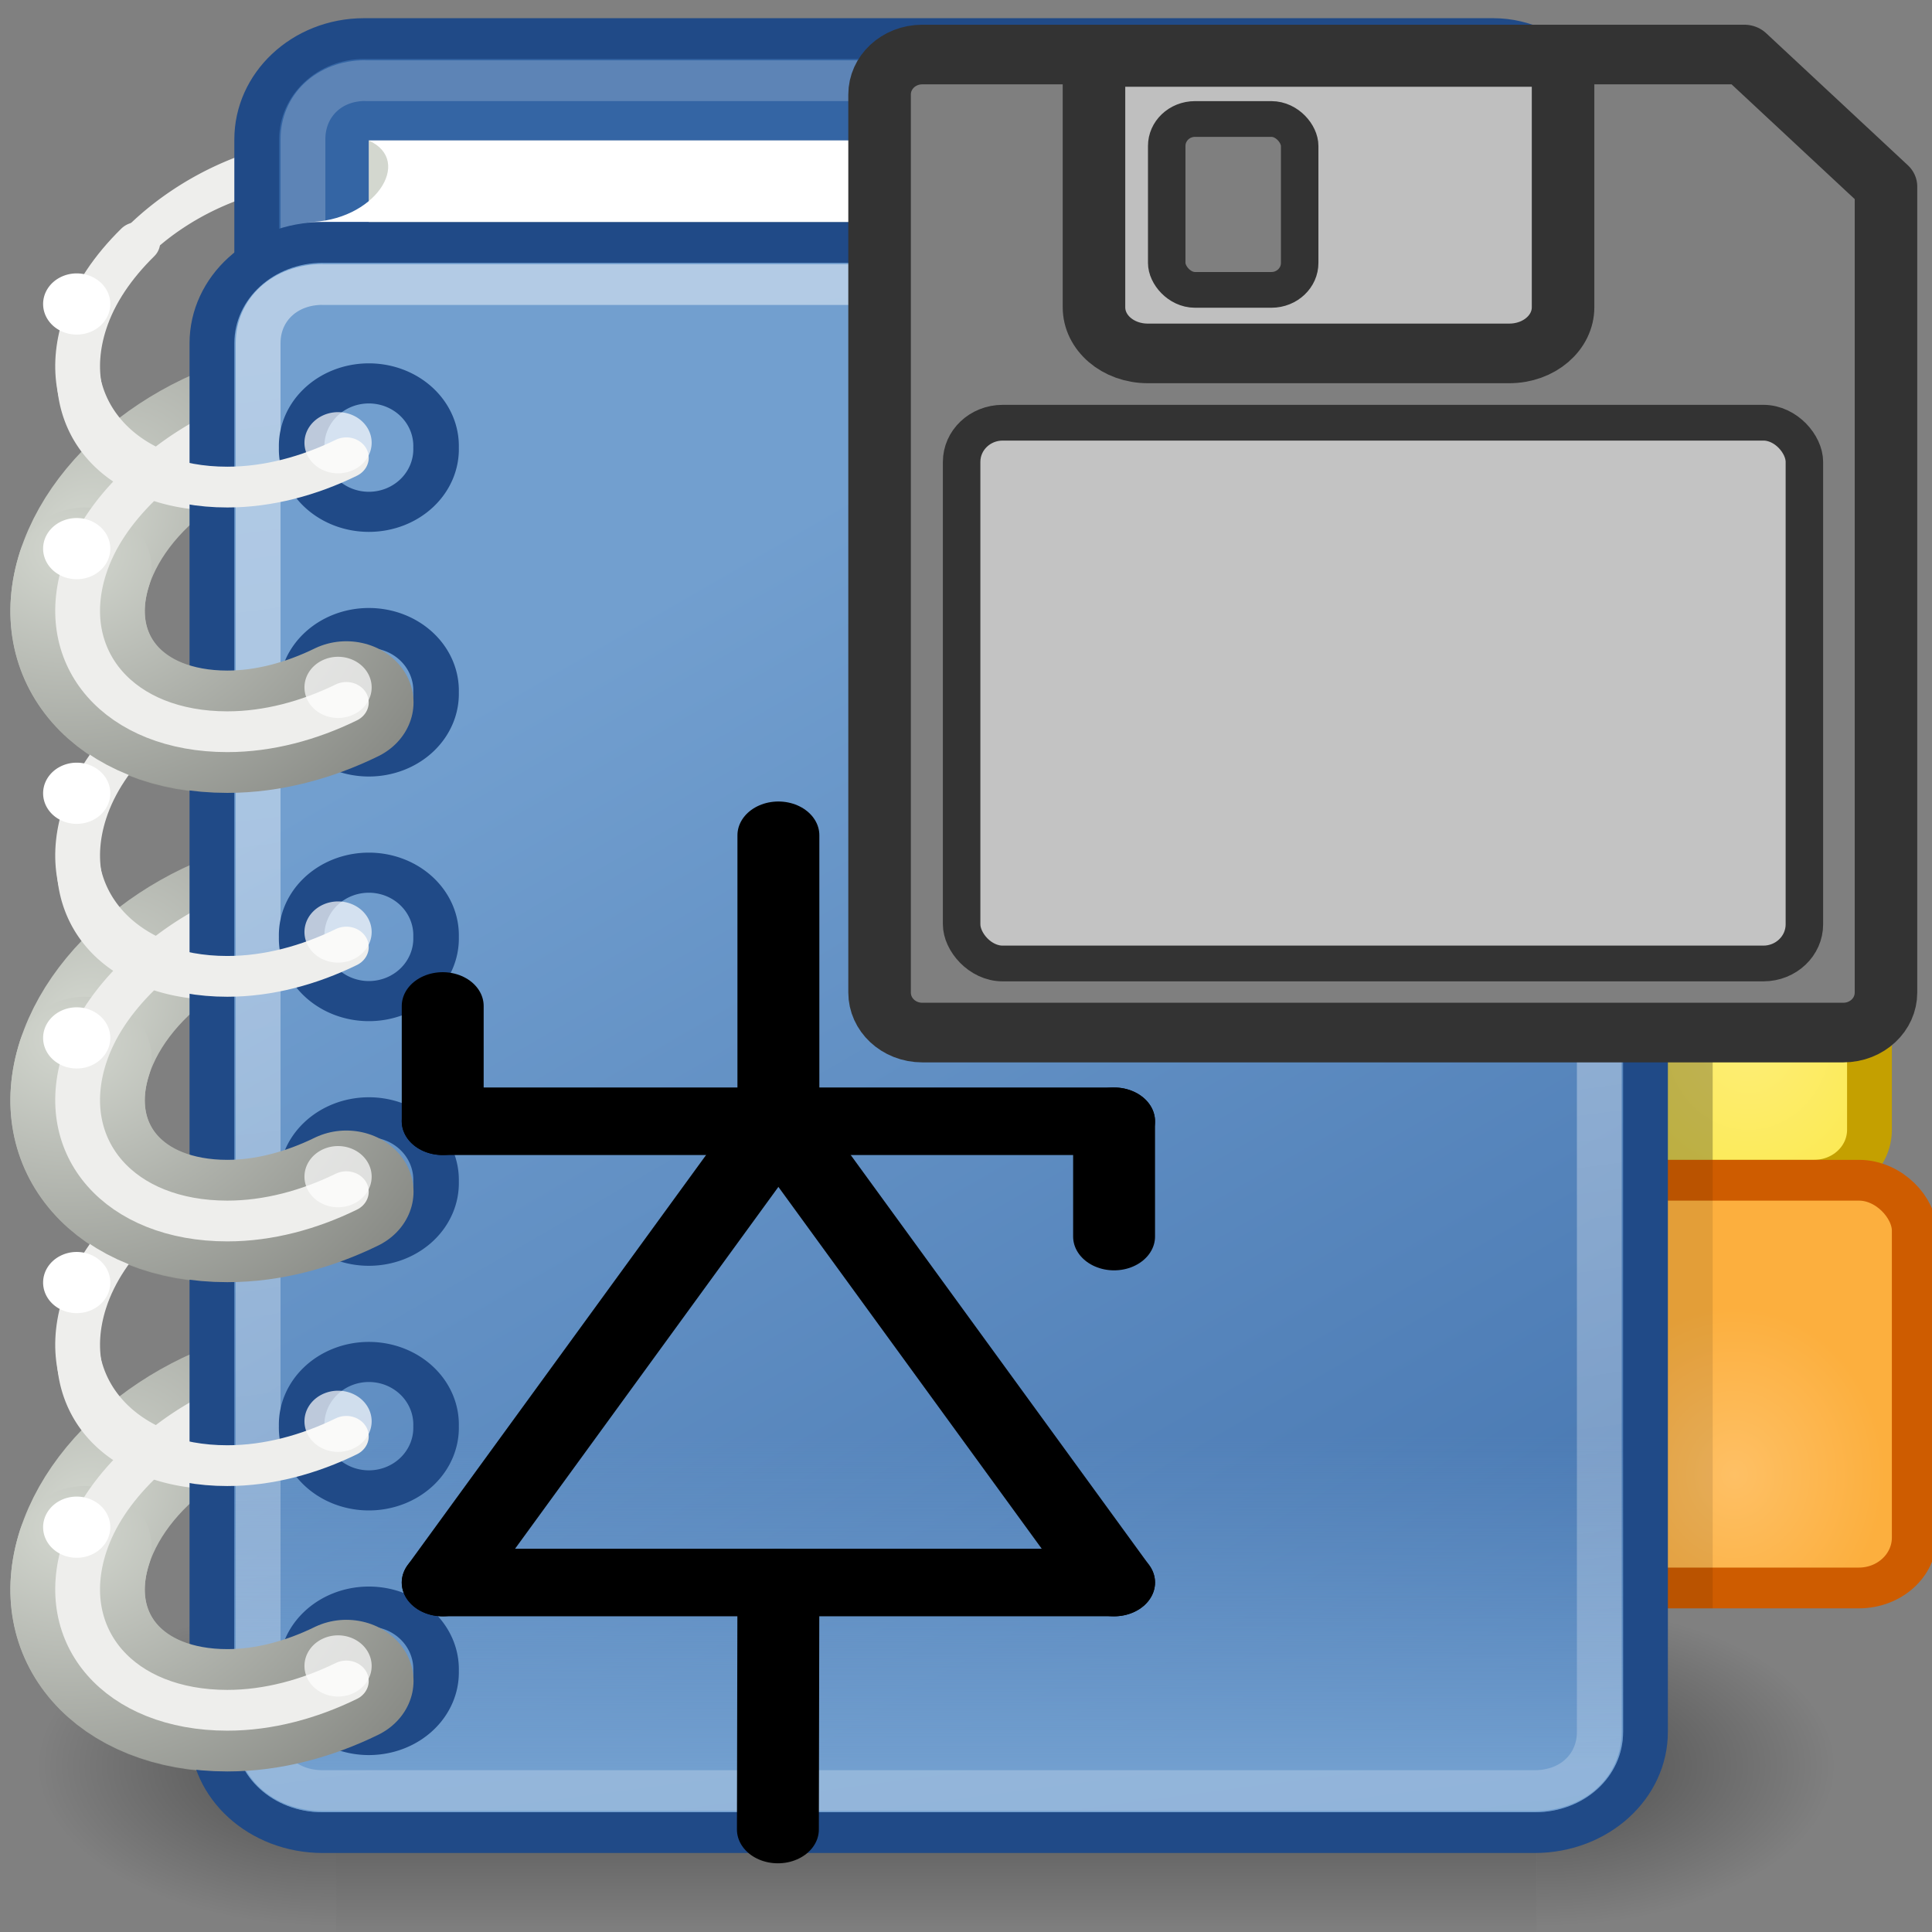 <svg xmlns="http://www.w3.org/2000/svg" height="48" width="48" version="1.0" xmlns:xlink="http://www.w3.org/1999/xlink">
 <rect width="100%" height="100%" fill="#808080" stroke="none"/>
 <defs>
  <linearGradient id="r" y2="609.51" gradientUnits="userSpaceOnUse" x2="302.86" gradientTransform="matrix(2.774,0,0,1.97,-1892.2,-872.89)" y1="366.65" x1="302.86">
   <stop stop-opacity="0" offset="0"/>
   <stop offset=".5"/>
   <stop stop-opacity="0" offset="1"/>
  </linearGradient>
  <radialGradient id="v" xlink:href="#p" gradientUnits="userSpaceOnUse" cy="486.65" cx="605.71" gradientTransform="matrix(2.774,0,0,1.97,-1891.6,-872.89)" r="117.14"/>
  <linearGradient id="p">
   <stop offset="0"/>
   <stop stop-opacity="0" offset="1"/>
  </linearGradient>
  <radialGradient id="w" xlink:href="#p" gradientUnits="userSpaceOnUse" cy="486.65" cx="605.71" gradientTransform="matrix(-2.774,0,0,1.97,112.76,-872.89)" r="117.14"/>
  <radialGradient id="n" xlink:href="#q" gradientUnits="userSpaceOnUse" cy="8.323" cx="4.434" gradientTransform="matrix(1.328 0 -.468 1.607 3.489 -5.754)" r="6"/>
  <linearGradient id="q">
   <stop stop-color="#d3d7cf" offset="0"/>
   <stop stop-color="#888a85" offset="1"/>
  </linearGradient>
  <radialGradient id="x" gradientUnits="userSpaceOnUse" cy="15.814" cx="42" gradientTransform="matrix(.787 0 0 1.442 8.958 -5.9)" r="3">
   <stop stop-color="#9ee757" offset="0"/>
   <stop stop-color="#8ae234" offset="1"/>
  </radialGradient>
  <radialGradient id="y" gradientUnits="userSpaceOnUse" cy="25.727" cx="42.812" gradientTransform="matrix(.821 0 0 1.004 7.649 .174)" r="4.5">
   <stop stop-color="#fdee77" offset="0"/>
   <stop stop-color="#fce94f" offset="1"/>
  </radialGradient>
  <radialGradient id="z" gradientUnits="userSpaceOnUse" cy="36.308" cx="42.5" gradientTransform="matrix(.745 0 0 .911 10.827 3.639)" r="4.5">
   <stop stop-color="#fec065" offset="0"/>
   <stop stop-color="#fcaf3e" offset="1"/>
  </radialGradient>
  <linearGradient id="s" y2="56.938" gradientUnits="userSpaceOnUse" x2="41.063" gradientTransform="matrix(.889 0 0 1 4.513 0)" y1="14.375" x1="17.077">
   <stop stop-color="#729fcf" offset="0"/>
   <stop stop-color="#3465a4" offset="1"/>
  </linearGradient>
  <linearGradient id="t" y2="35.79" gradientUnits="userSpaceOnUse" x2="24.75" y1="43.927" x1="24.75">
   <stop stop-color="#729fcf" offset="0"/>
   <stop stop-color="#729fcf" stop-opacity="0" offset="1"/>
  </linearGradient>
  <linearGradient id="u" y2="81.76" gradientUnits="userSpaceOnUse" x2="28.036" y1="7.936" x1="17.354">
   <stop stop-color="#fff" offset="0"/>
   <stop stop-color="#fff" stop-opacity="0" offset="1"/>
  </linearGradient>
  <radialGradient id="o" xlink:href="#q" gradientUnits="userSpaceOnUse" cy="8.171" cx="5.312" gradientTransform="matrix(1.526,0,0,1.401,-2.795,-3.407)" r="6"/>
 </defs>
 <g transform="matrix(1.113 0 0 1.013 -4.195 -.561)">
  <g transform="matrix(.02 0 0 .017 42.46 42.403)">
   <rect opacity=".392" style="color:#000000" height="478.36" width="1339.6" y="-150.7" x="-1559.3" fill="url(#r)"/>
   <path opacity=".402" style="color:#000000" fill="url(#v)" d="m-219.62-150.68v478.33c142.87 0.9 345.4-107.17 345.4-239.2s-159.44-239.13-345.4-239.13z"/>
   <path opacity=".402" style="color:#000000" fill="url(#w)" d="m-1559.3-150.68v478.33c-142.87 0.9-345.4-107.17-345.4-239.2s159.44-239.13 345.4-239.13z"/>
  </g>
  <g stroke-linecap="round" fill="none" transform="translate(0,30)">
   <path stroke-width="3" d="m14.345 8.506c-0.644 2.211-3.113 4.006-5.511 4.006-2.399 0-3.823-1.795-3.179-4.006 0.644-2.211 3.113-4.006 5.512-4.006 2.399 0 3.823 1.795 3.179 4.006z" stroke="url(#n)"/>
   <path d="m14.451 9.021a4.994 3.491 0 1 1 -9.988 0 4.994 3.491 0 1 1 9.988 0z" transform="matrix(.87 0 -.334 1.147 4.784 -1.845)" stroke="#eeeeec" stroke-width="1.001"/>
  </g>
  <g stroke-linecap="round" fill="none" transform="translate(0,24)">
   <path stroke-width="3" d="m14.345 8.506c-0.644 2.211-3.113 4.006-5.511 4.006-2.399 0-3.823-1.795-3.179-4.006 0.644-2.211 3.113-4.006 5.512-4.006 2.399 0 3.823 1.795 3.179 4.006z" stroke="url(#n)"/>
   <path d="m14.451 9.021a4.994 3.491 0 1 1 -9.988 0 4.994 3.491 0 1 1 9.988 0z" transform="matrix(.87 0 -.334 1.147 4.784 -1.845)" stroke="#eeeeec" stroke-width="1.001"/>
  </g>
  <g stroke-linecap="round" fill="none" transform="translate(0,18)">
   <path stroke-width="3" d="m14.345 8.506c-0.644 2.211-3.113 4.006-5.511 4.006-2.399 0-3.823-1.795-3.179-4.006 0.644-2.211 3.113-4.006 5.512-4.006 2.399 0 3.823 1.795 3.179 4.006z" stroke="url(#n)"/>
   <path d="m14.451 9.021a4.994 3.491 0 1 1 -9.988 0 4.994 3.491 0 1 1 9.988 0z" transform="matrix(.87 0 -.334 1.147 4.784 -1.845)" stroke="#eeeeec" stroke-width="1.001"/>
  </g>
  <g stroke-linecap="round" fill="none" transform="translate(0,12)">
   <path stroke-width="3" d="m14.345 8.506c-0.644 2.211-3.113 4.006-5.511 4.006-2.399 0-3.823-1.795-3.179-4.006 0.644-2.211 3.113-4.006 5.512-4.006 2.399 0 3.823 1.795 3.179 4.006z" stroke="url(#n)"/>
   <path d="m14.451 9.021a4.994 3.491 0 1 1 -9.988 0 4.994 3.491 0 1 1 9.988 0z" transform="matrix(.87 0 -.334 1.147 4.784 -1.845)" stroke="#eeeeec" stroke-width="1.001"/>
  </g>
  <g stroke-linecap="round" fill="none" transform="translate(0,6)">
   <path stroke-width="3" d="m14.345 8.506c-0.644 2.211-3.113 4.006-5.511 4.006-2.399 0-3.823-1.795-3.179-4.006 0.644-2.211 3.113-4.006 5.512-4.006 2.399 0 3.823 1.795 3.179 4.006z" stroke="url(#n)"/>
   <path d="m14.451 9.021a4.994 3.491 0 1 1 -9.988 0 4.994 3.491 0 1 1 9.988 0z" transform="matrix(.87 0 -.334 1.147 4.784 -1.845)" stroke="#eeeeec" stroke-width="1.001"/>
  </g>
  <g stroke-linecap="round" fill="none">
   <path stroke-width="3" d="m14.345 8.506c-0.644 2.211-3.113 4.006-5.511 4.006-2.399 0-3.823-1.795-3.179-4.006 0.644-2.211 3.113-4.006 5.512-4.006 2.399 0 3.823 1.795 3.179 4.006z" stroke="url(#n)"/>
   <path d="m14.451 9.021a4.994 3.491 0 1 1 -9.988 0 4.994 3.491 0 1 1 9.988 0z" transform="matrix(.87 0 -.334 1.147 4.784 -1.845)" stroke="#eeeeec" stroke-width="1.001"/>
  </g>
  <rect rx="2.395" ry="2.475" height="40" width="30" stroke="#204a87" stroke-linecap="round" stroke-miterlimit="0" y="1.5" x="9.5" fill="#3465a4"/>
  <g transform="translate(-2,1)">
   <path fill="#d3d7cf" d="m14 3h25.182l0.818 0.696v21.304h-26v-22z"/>
   <path fill="#fff" d="m14 3h25.656c1.056 1.028-0.49 2.015-2 2h-25.031c1.501 0 2.391-1.503 1.375-2z"/>
  </g>
  <rect rx="1.237" ry="1.114" height="10" width="5" stroke="#4e9a06" y="9.5" x="39.5" fill="url(#x)"/>
  <path opacity=".2" d="m11.921 2.531c-0.801 0-1.389 0.609-1.389 1.438v35.062c0 0.829 0.589 1.438 1.389 1.438h25.19c0.801 0 1.389-0.609 1.389-1.438v-35.06c0-0.829-0.589-1.438-1.389-1.438h-25.19z" stroke="#fff" stroke-linecap="round" stroke-miterlimit="0" fill="none"/>
  <rect rx="1.237" ry="1.237" height="10" width="8" stroke="#c4a000" y="19.5" x="37.5" fill="url(#y)"/>
  <rect rx="1.237" ry="1.237" height="10" width="8" stroke="#ce5c00" y="29.5" x="38.5" fill="url(#z)"/>
  <rect opacity=".25" height="10" width="6.812" y="19" x="35.188"/>
  <rect opacity=".1" height="11" width="6.812" y="29" x="35.188"/>
  <rect opacity=".155" height="10" width="7" y="9" x="35"/>
  <path d="m10.975 6.5h27.05c1.371 0 2.475 1.104 2.475 2.475v34.05c0 1.371-1.104 2.475-2.475 2.475h-27.05c-1.371 0-2.475-1.104-2.475-2.475v-34.05c0-1.371 1.104-2.475 2.475-2.475z" stroke="#204a87" stroke-linecap="round" stroke-miterlimit="0" fill="url(#s)"/>
  <path fill="url(#t)" d="m10.969 7c-1.102 0-1.969 0.867-1.969 1.969v34.062c0 1.102 0.867 1.969 1.969 1.969h27.062c1.102 0 1.969-0.867 1.969-1.969v-34.062c0-1.103-0.867-1.969-1.969-1.969h-27.062z"/>
  <path opacity=".461" d="m10.969 7.531c-0.829 0-1.438 0.609-1.438 1.438v34.062c0 0.829 0.609 1.438 1.438 1.438h27.062c0.829 0 1.438-0.609 1.438-1.438v-34.06c0-0.829-0.609-1.438-1.438-1.438h-27.06z" stroke="url(#u)" stroke-linecap="round" stroke-miterlimit="0" fill="none"/>
  <path d="m13.435 11.96a1.525 1.613 0 1 1 -3.049 0 1.525 1.613 0 1 1 3.049 0z" transform="matrix(.984 0 0 .952 .283 30.146)" stroke="#204a87" stroke-linecap="round" stroke-width="1.033" fill="none"/>
  <path d="m13.435 11.96a1.525 1.613 0 1 1 -3.049 0 1.525 1.613 0 1 1 3.049 0z" transform="matrix(.984 0 0 .952 .283 24.146)" stroke="#204a87" stroke-linecap="round" stroke-width="1.033" fill="none"/>
  <path d="m13.435 11.96a1.525 1.613 0 1 1 -3.049 0 1.525 1.613 0 1 1 3.049 0z" transform="matrix(.984 0 0 .952 .283 18.146)" stroke="#204a87" stroke-linecap="round" stroke-width="1.033" fill="none"/>
  <path d="m13.435 11.96a1.525 1.613 0 1 1 -3.049 0 1.525 1.613 0 1 1 3.049 0z" transform="matrix(.984 0 0 .952 .283 6.146)" stroke="#204a87" stroke-linecap="round" stroke-width="1.033" fill="none"/>
  <path d="m13.435 11.96a1.525 1.613 0 1 1 -3.049 0 1.525 1.613 0 1 1 3.049 0z" transform="matrix(.984 0 0 .952 .283 12.146)" stroke="#204a87" stroke-linecap="round" stroke-width="1.033" fill="none"/>
  <path d="m13.435 11.96a1.525 1.613 0 1 1 -3.049 0 1.525 1.613 0 1 1 3.049 0z" transform="matrix(.984 0 0 .952 .283 .146)" stroke="#204a87" stroke-linecap="round" stroke-width="1.033" fill="none"/>
  <g transform="translate(0,30)">
   <path d="m5.656 8.5c-0.644 2.211 0.789 4 3.188 4 0.914 0 1.829-0.275 2.656-0.719" stroke="url(#o)" stroke-linecap="round" stroke-width="3" fill="none"/>
   <path d="m6.844 6.5c-0.548 0.592-0.974 1.265-1.188 2-0.644 2.211 0.789 4 3.188 4 0.914 0 1.829-0.275 2.656-0.719" stroke="#eeeeec" stroke-linecap="round" fill="none"/>
   <path fill="#fff" d="m5.812 8.258a0.547 0.805 0 1 1 -1.094 0 0.547 0.805 0 1 1 1.094 0z" transform="matrix(1.371 0 0 .932 -1.737 .313)"/>
   <path opacity=".7" d="m5.812 8.258a0.547 0.805 0 1 1 -1.094 0 0.547 0.805 0 1 1 1.094 0z" transform="matrix(1.371 0 0 .932 4.097 3.716)" fill="#fff"/>
  </g>
  <g transform="translate(0,24)">
   <path d="m5.656 8.5c-0.644 2.211 0.789 4 3.188 4 0.914 0 1.829-0.275 2.656-0.719" stroke="url(#o)" stroke-linecap="round" stroke-width="3" fill="none"/>
   <path d="m6.844 6.5c-0.548 0.592-0.974 1.265-1.188 2-0.644 2.211 0.789 4 3.188 4 0.914 0 1.829-0.275 2.656-0.719" stroke="#eeeeec" stroke-linecap="round" fill="none"/>
   <path fill="#fff" d="m5.812 8.258a0.547 0.805 0 1 1 -1.094 0 0.547 0.805 0 1 1 1.094 0z" transform="matrix(1.371 0 0 .932 -1.737 .313)"/>
   <path opacity=".7" d="m5.812 8.258a0.547 0.805 0 1 1 -1.094 0 0.547 0.805 0 1 1 1.094 0z" transform="matrix(1.371 0 0 .932 4.097 3.716)" fill="#fff"/>
  </g>
  <g transform="translate(0,18)">
   <path d="m5.656 8.5c-0.644 2.211 0.789 4 3.188 4 0.914 0 1.829-0.275 2.656-0.719" stroke="url(#o)" stroke-linecap="round" stroke-width="3" fill="none"/>
   <path d="m6.844 6.5c-0.548 0.592-0.974 1.265-1.188 2-0.644 2.211 0.789 4 3.188 4 0.914 0 1.829-0.275 2.656-0.719" stroke="#eeeeec" stroke-linecap="round" fill="none"/>
   <path fill="#fff" d="m5.812 8.258a0.547 0.805 0 1 1 -1.094 0 0.547 0.805 0 1 1 1.094 0z" transform="matrix(1.371 0 0 .932 -1.737 .313)"/>
   <path opacity=".7" d="m5.812 8.258a0.547 0.805 0 1 1 -1.094 0 0.547 0.805 0 1 1 1.094 0z" transform="matrix(1.371 0 0 .932 4.097 3.716)" fill="#fff"/>
  </g>
  <g transform="translate(0,12)">
   <path d="m5.656 8.5c-0.644 2.211 0.789 4 3.188 4 0.914 0 1.829-0.275 2.656-0.719" stroke="url(#o)" stroke-linecap="round" stroke-width="3" fill="none"/>
   <path d="m6.844 6.5c-0.548 0.592-0.974 1.265-1.188 2-0.644 2.211 0.789 4 3.188 4 0.914 0 1.829-0.275 2.656-0.719" stroke="#eeeeec" stroke-linecap="round" fill="none"/>
   <path fill="#fff" d="m5.812 8.258a0.547 0.805 0 1 1 -1.094 0 0.547 0.805 0 1 1 1.094 0z" transform="matrix(1.371 0 0 .932 -1.737 .313)"/>
   <path opacity=".7" d="m5.812 8.258a0.547 0.805 0 1 1 -1.094 0 0.547 0.805 0 1 1 1.094 0z" transform="matrix(1.371 0 0 .932 4.097 3.716)" fill="#fff"/>
  </g>
  <g transform="translate(0,6)">
   <path d="m5.656 8.5c-0.644 2.211 0.789 4 3.188 4 0.914 0 1.829-0.275 2.656-0.719" stroke="url(#o)" stroke-linecap="round" stroke-width="3" fill="none"/>
   <path d="m6.844 6.5c-0.548 0.592-0.974 1.265-1.188 2-0.644 2.211 0.789 4 3.188 4 0.914 0 1.829-0.275 2.656-0.719" stroke="#eeeeec" stroke-linecap="round" fill="none"/>
   <path fill="#fff" d="m5.812 8.258a0.547 0.805 0 1 1 -1.094 0 0.547 0.805 0 1 1 1.094 0z" transform="matrix(1.371 0 0 .932 -1.737 .313)"/>
   <path opacity=".7" d="m5.812 8.258a0.547 0.805 0 1 1 -1.094 0 0.547 0.805 0 1 1 1.094 0z" transform="matrix(1.371 0 0 .932 4.097 3.716)" fill="#fff"/>
  </g>
  <path d="m5.656 8.5c-0.644 2.211 0.789 4 3.188 4 0.914 0 1.829-0.275 2.656-0.719" stroke="url(#o)" stroke-linecap="round" stroke-width="3" fill="none"/>
  <path d="m6.844 6.5c-0.548 0.592-0.974 1.265-1.188 2-0.644 2.211 0.789 4 3.188 4 0.914 0 1.829-0.275 2.656-0.719" stroke="#eeeeec" stroke-linecap="round" fill="none"/>
  <path fill="#fff" d="m5.812 8.258a0.547 0.805 0 1 1 -1.094 0 0.547 0.805 0 1 1 1.094 0z" transform="matrix(1.371 0 0 .932 -1.737 .313)"/>
  <path opacity=".7" d="m5.812 8.258a0.547 0.805 0 1 1 -1.094 0 0.547 0.805 0 1 1 1.094 0z" transform="matrix(1.371 0 0 .932 4.097 3.716)" fill="#fff"/>
 </g>
 <g stroke-width="2.928" transform="matrix(0 -.573 .695 0 -108.11 9.537)">
  <g stroke-linejoin="round" transform="translate(-91.973,163.38)" stroke="#000" stroke-linecap="round" stroke-width="2.928" fill="none">
   <path d="m29.29 19.982 10.71 0.018"/>
   <path d="m40 8v24"/>
   <path d="m40 8 20 12"/>
   <path d="m40 32 20-12"/>
   <path d="m60 8v24"/>
   <path d="m60 20h12.401"/>
   <path d="m60 8h5"/>
   <path d="m55 32h5"/>
  </g>
 </g>
 <g transform="matrix(1.157,0,0,1.103,-7.122,-1.16)">
  <path stroke-linejoin="round" d="m25.961 2.28c-0.509 0-0.918 0.402-0.918 0.902v20.226c0 0.5 0.41 0.902 0.918 0.902h19.775c0.509 0 0.918-0.402 0.918-0.902v-18.154l-3.042-2.974h-17.651z" fill-rule="evenodd" stroke-linecap="round" stroke-width="1pt" fill="#7f7f7f"/>
  <path d="m29.647 2.334v5.638c0 0.576 0.515 1.04 1.155 1.04h7.763c0.64-4e-7 1.155-0.464 1.155-1.04v-5.638h-10.074z" fill-rule="evenodd" stroke="#333" stroke-width="1.343" fill="#bfbfbf"/>
  <rect fill-rule="evenodd" rx=".607" height="3.849" width="2.855" stroke="#333" y="3.732" x="31.209" stroke-width=".805" fill="#7f7f7f"/>
  <path stroke-linejoin="round" d="m25.961 2.28c-0.509 0-0.918 0.402-0.918 0.902v20.226c0 0.5 0.41 0.902 0.918 0.902h19.775c0.509 0 0.918-0.402 0.918-0.902v-18.154l-3.042-2.974h-17.651z" stroke="#333" stroke-linecap="round" stroke-width="1.343" fill="none"/>
  <rect stroke-linejoin="round" fill-rule="evenodd" fill-opacity=".75" rx=".882" height="12.181" width="18.097" stroke="#333" stroke-linecap="round" y="10.573" x="26.805" stroke-width=".805" fill="#d9d9d9"/>
 </g>
</svg>
